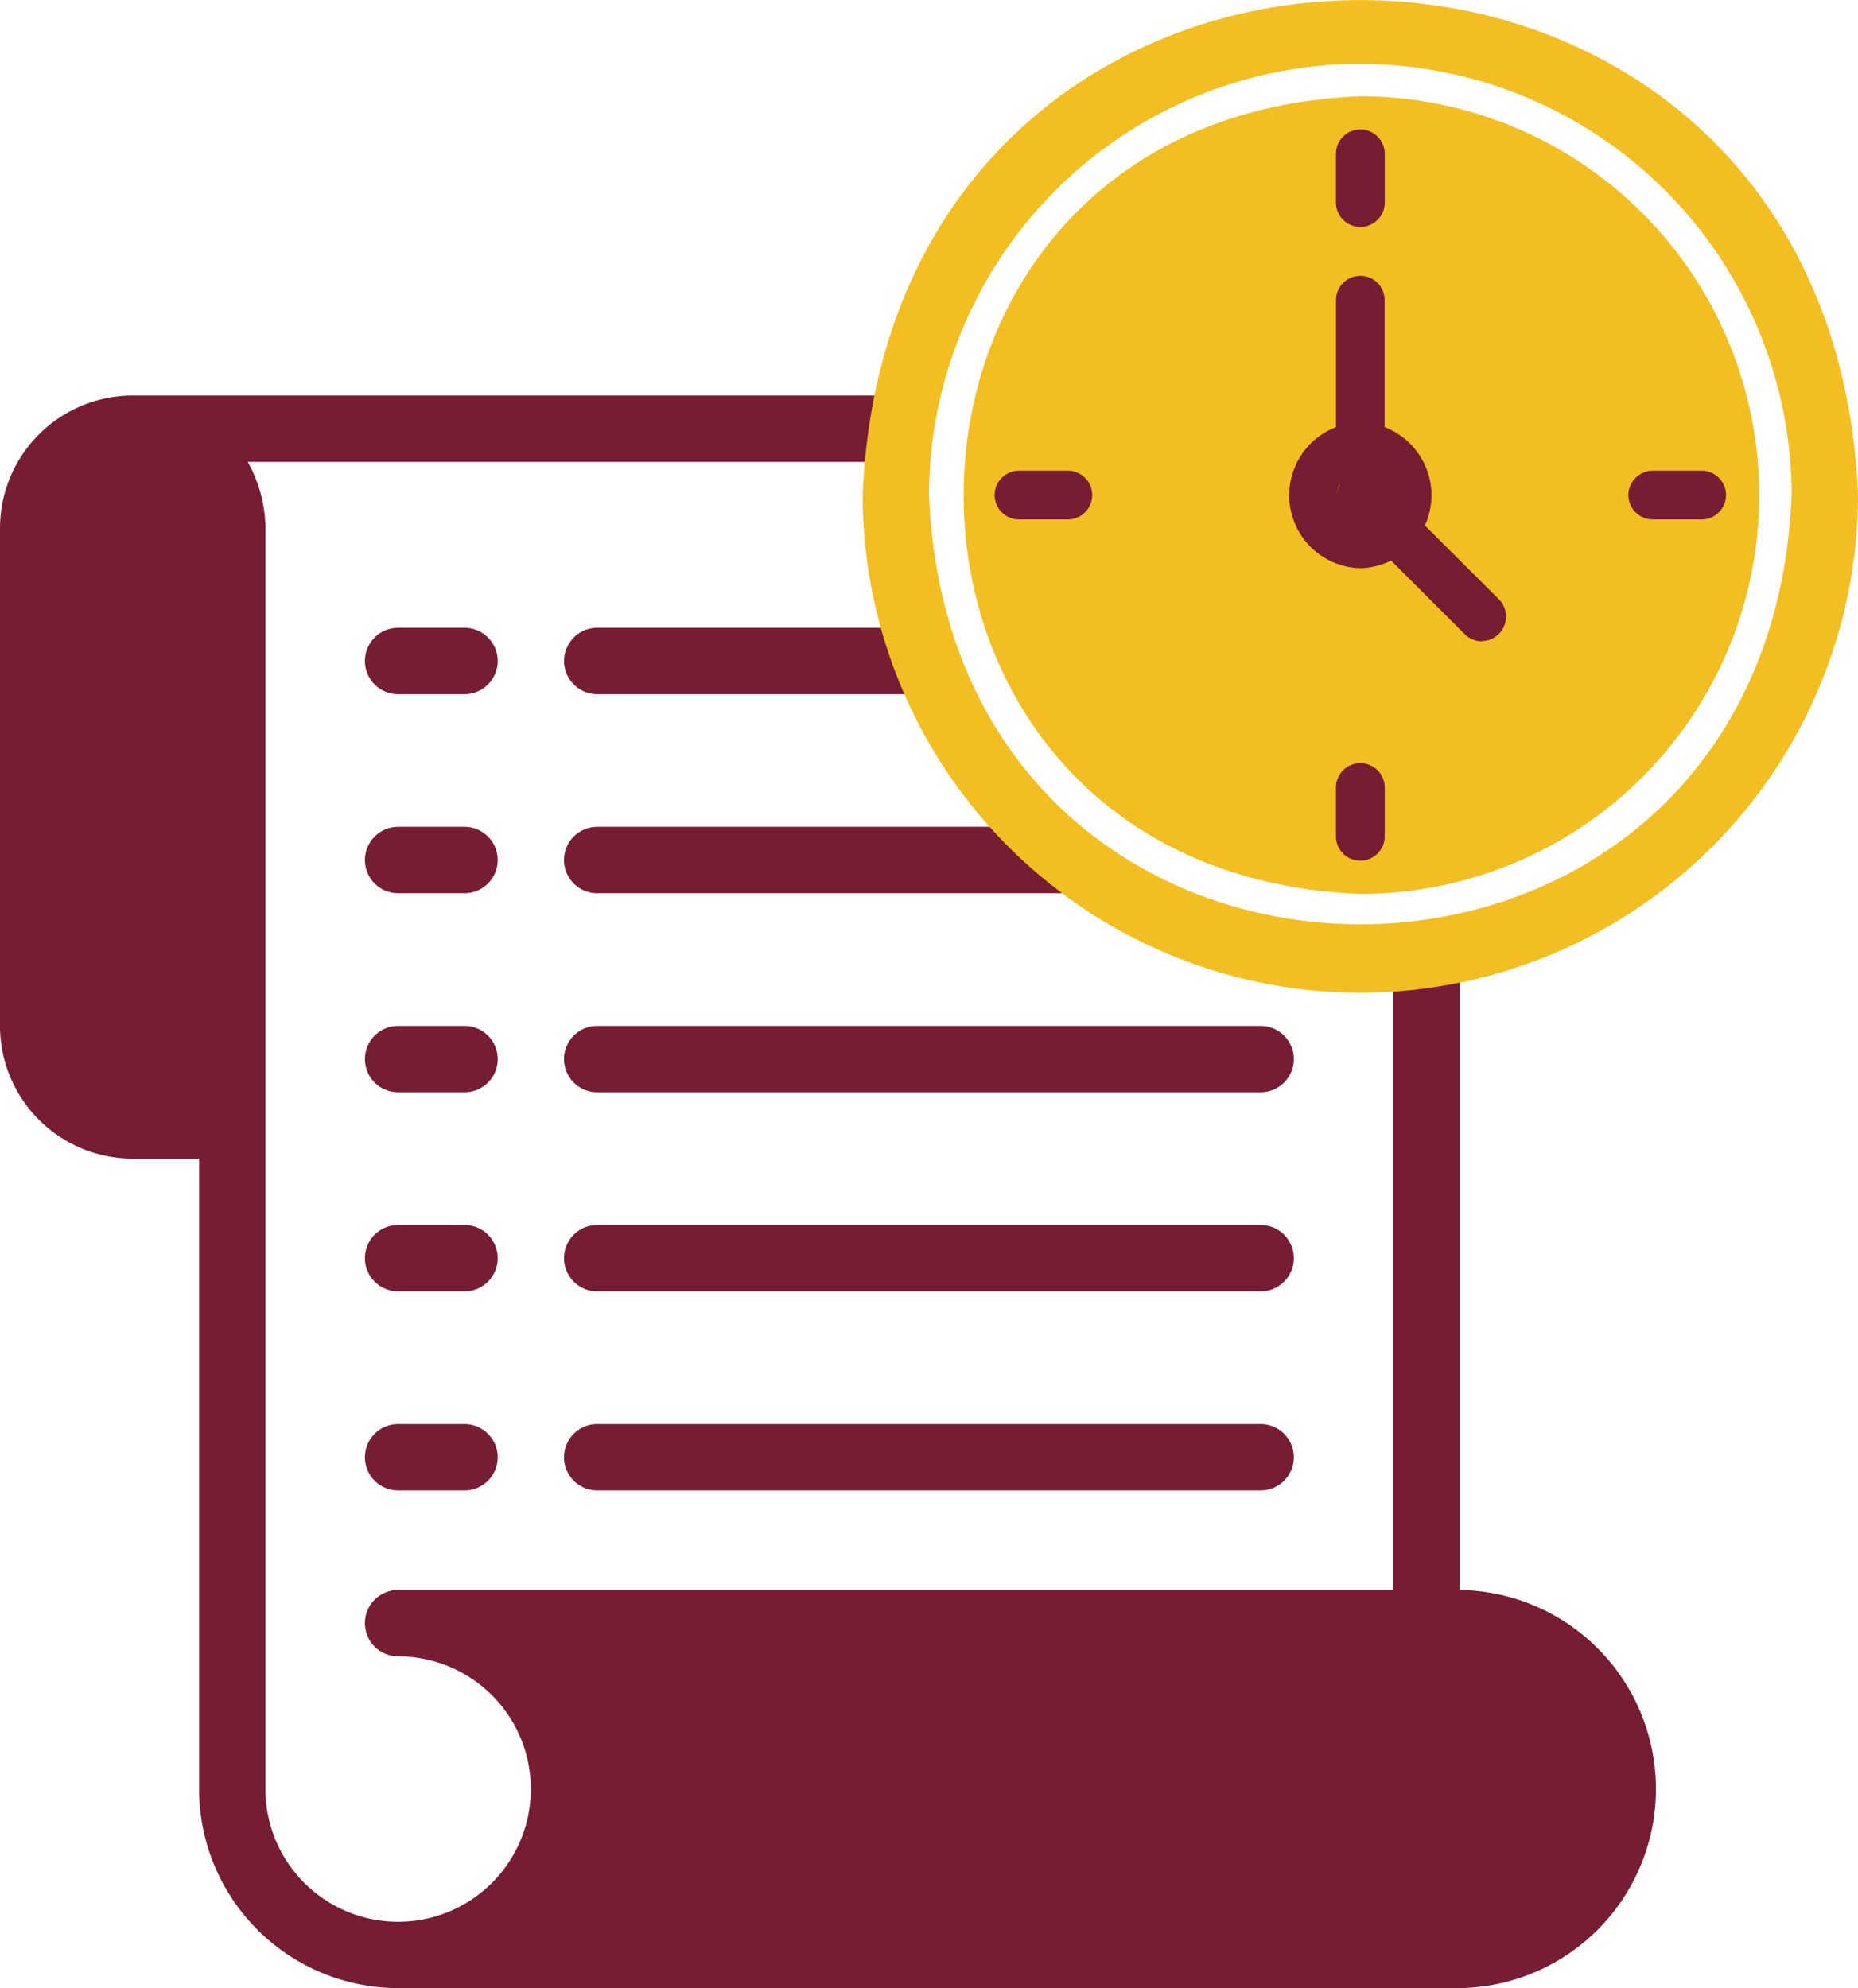 <svg xmlns="http://www.w3.org/2000/svg" width="40" height="42.802" viewBox="0 0 40 42.802">
  <g id="_011-log_file" data-name="011-log file" transform="translate(-4 -2.039)">
    <g id="Group_11" data-name="Group 11" transform="translate(4 10.555)">
      <path id="Path_37" data-name="Path 37" d="M35.429,39.676V25.6A3.349,3.349,0,0,1,34,25.909V39.676H12.571a.714.714,0,0,0,0,1.429,2.857,2.857,0,1,1-2.857,2.857V16.818a2.944,2.944,0,0,0-.382-1.429h14a3.663,3.663,0,0,1,.354-1.429H6.857A2.86,2.86,0,0,0,4,16.818V27.533A2.86,2.86,0,0,0,6.857,30.39H8.286V43.961a4.29,4.29,0,0,0,4.286,4.286H35.429A4.286,4.286,0,0,0,35.429,39.676Z" transform="translate(-4 -13.961)" fill="#761c33"/>
      <path id="Path_38" data-name="Path 38" d="M15.718,22.39h1.429a.714.714,0,0,0,0-1.429H15.718A.714.714,0,0,0,15.718,22.39Z" transform="translate(-7.147 -15.961)" fill="#761c33"/>
      <path id="Path_39" data-name="Path 39" d="M28.939,20.961h-7.22a.714.714,0,0,0,0,1.429h7.648a3.585,3.585,0,0,1-.427-1.429Z" transform="translate(-8.861 -15.961)" fill="#761c33"/>
      <path id="Path_40" data-name="Path 40" d="M15.718,28.39h1.429a.714.714,0,0,0,0-1.429H15.718A.714.714,0,0,0,15.718,28.39Z" transform="translate(-7.147 -17.676)" fill="#761c33"/>
      <path id="Path_41" data-name="Path 41" d="M31.653,26.961H21.718a.714.714,0,0,0,0,1.429H32.741A3.071,3.071,0,0,1,31.653,26.961Z" transform="translate(-8.861 -17.676)" fill="#761c33"/>
      <path id="Path_42" data-name="Path 42" d="M15.718,34.39h1.429a.714.714,0,0,0,0-1.429H15.718A.714.714,0,0,0,15.718,34.39Z" transform="translate(-7.147 -19.39)" fill="#761c33"/>
      <path id="Path_43" data-name="Path 43" d="M21.718,34.39H36a.714.714,0,0,0,0-1.429H21.718a.714.714,0,0,0,0,1.429Z" transform="translate(-8.861 -19.39)" fill="#761c33"/>
      <path id="Path_44" data-name="Path 44" d="M15.718,40.39h1.429a.714.714,0,0,0,0-1.429H15.718A.714.714,0,0,0,15.718,40.39Z" transform="translate(-7.147 -21.104)" fill="#761c33"/>
      <path id="Path_45" data-name="Path 45" d="M21.718,40.39H36a.714.714,0,0,0,0-1.429H21.718a.714.714,0,0,0,0,1.429Z" transform="translate(-8.861 -21.104)" fill="#761c33"/>
      <path id="Path_46" data-name="Path 46" d="M15.718,46.39h1.429a.714.714,0,0,0,0-1.429H15.718A.714.714,0,0,0,15.718,46.39Z" transform="translate(-7.147 -22.818)" fill="#761c33"/>
      <path id="Path_47" data-name="Path 47" d="M21.718,46.39H36a.714.714,0,0,0,0-1.429H21.718a.714.714,0,0,0,0,1.429Z" transform="translate(-8.861 -22.818)" fill="#761c33"/>
    </g>
    <path id="Path_48" data-name="Path 48" d="M50.17,13.527a8.586,8.586,0,0,1-8.586,8.586c-11.389-.452-11.386-16.722,0-17.172A8.586,8.586,0,0,1,50.17,13.527Z" transform="translate(-8.298 -0.829)" fill="#f2be22"/>
    <path id="Path_49" data-name="Path 49" d="M44.379,17.909a1.571,1.571,0,0,1,0-3.141A1.571,1.571,0,0,1,44.379,17.909Zm0-2.094a.524.524,0,0,0,0,1.047A.524.524,0,0,0,44.379,15.815Z" transform="translate(-11.093 -3.637)" fill="#761c33"/>
    <path id="Path_50" data-name="Path 50" d="M44.79,8.04a.525.525,0,0,1-.525-.525V6.466a.525.525,0,1,1,1.05,0v1.05A.525.525,0,0,1,44.79,8.04Z" transform="translate(-11.504 -1.115)" fill="#761c33"/>
    <path id="Path_51" data-name="Path 51" d="M35.558,17.276h-1.05a.525.525,0,0,1,0-1.05h1.05a.525.525,0,0,1,0,1.05Z" transform="translate(-8.57 -4.054)" fill="#761c33"/>
    <path id="Path_52" data-name="Path 52" d="M44.79,27.142a.525.525,0,0,1-.525-.525v-1.05a.525.525,0,1,1,1.05,0v1.05A.525.525,0,0,1,44.79,27.142Z" transform="translate(-11.504 -6.573)" fill="#761c33"/>
    <path id="Path_53" data-name="Path 53" d="M54.66,17.276h-1.05a.525.525,0,0,1,0-1.05h1.05a.525.525,0,0,1,0,1.05Z" transform="translate(-14.027 -4.054)" fill="#761c33"/>
    <path id="Path_54" data-name="Path 54" d="M44.791,15.1a.523.523,0,0,1-.524-.524V10.909a.524.524,0,1,1,1.047,0v3.665A.523.523,0,0,1,44.791,15.1Z" transform="translate(-11.505 -2.385)" fill="#761c33"/>
    <path id="Path_55" data-name="Path 55" d="M47.407,19.9a.522.522,0,0,1-.37-.153l-2.618-2.618a.524.524,0,0,1,.74-.74L47.777,19a.527.527,0,0,1-.37.894Z" transform="translate(-11.503 -4.054)" fill="#761c33"/>
    <path id="Path_56" data-name="Path 56" d="M40.714,23.412A10.726,10.726,0,0,1,30,12.7c.588-14.214,20.842-14.21,21.429,0A10.726,10.726,0,0,1,40.714,23.412Zm0-20A9.3,9.3,0,0,0,31.429,12.7c.51,12.319,18.063,12.315,18.571,0a9.3,9.3,0,0,0-9.286-9.286Z" transform="translate(-7.429)" fill="#f2be22"/>
  </g>
</svg>
